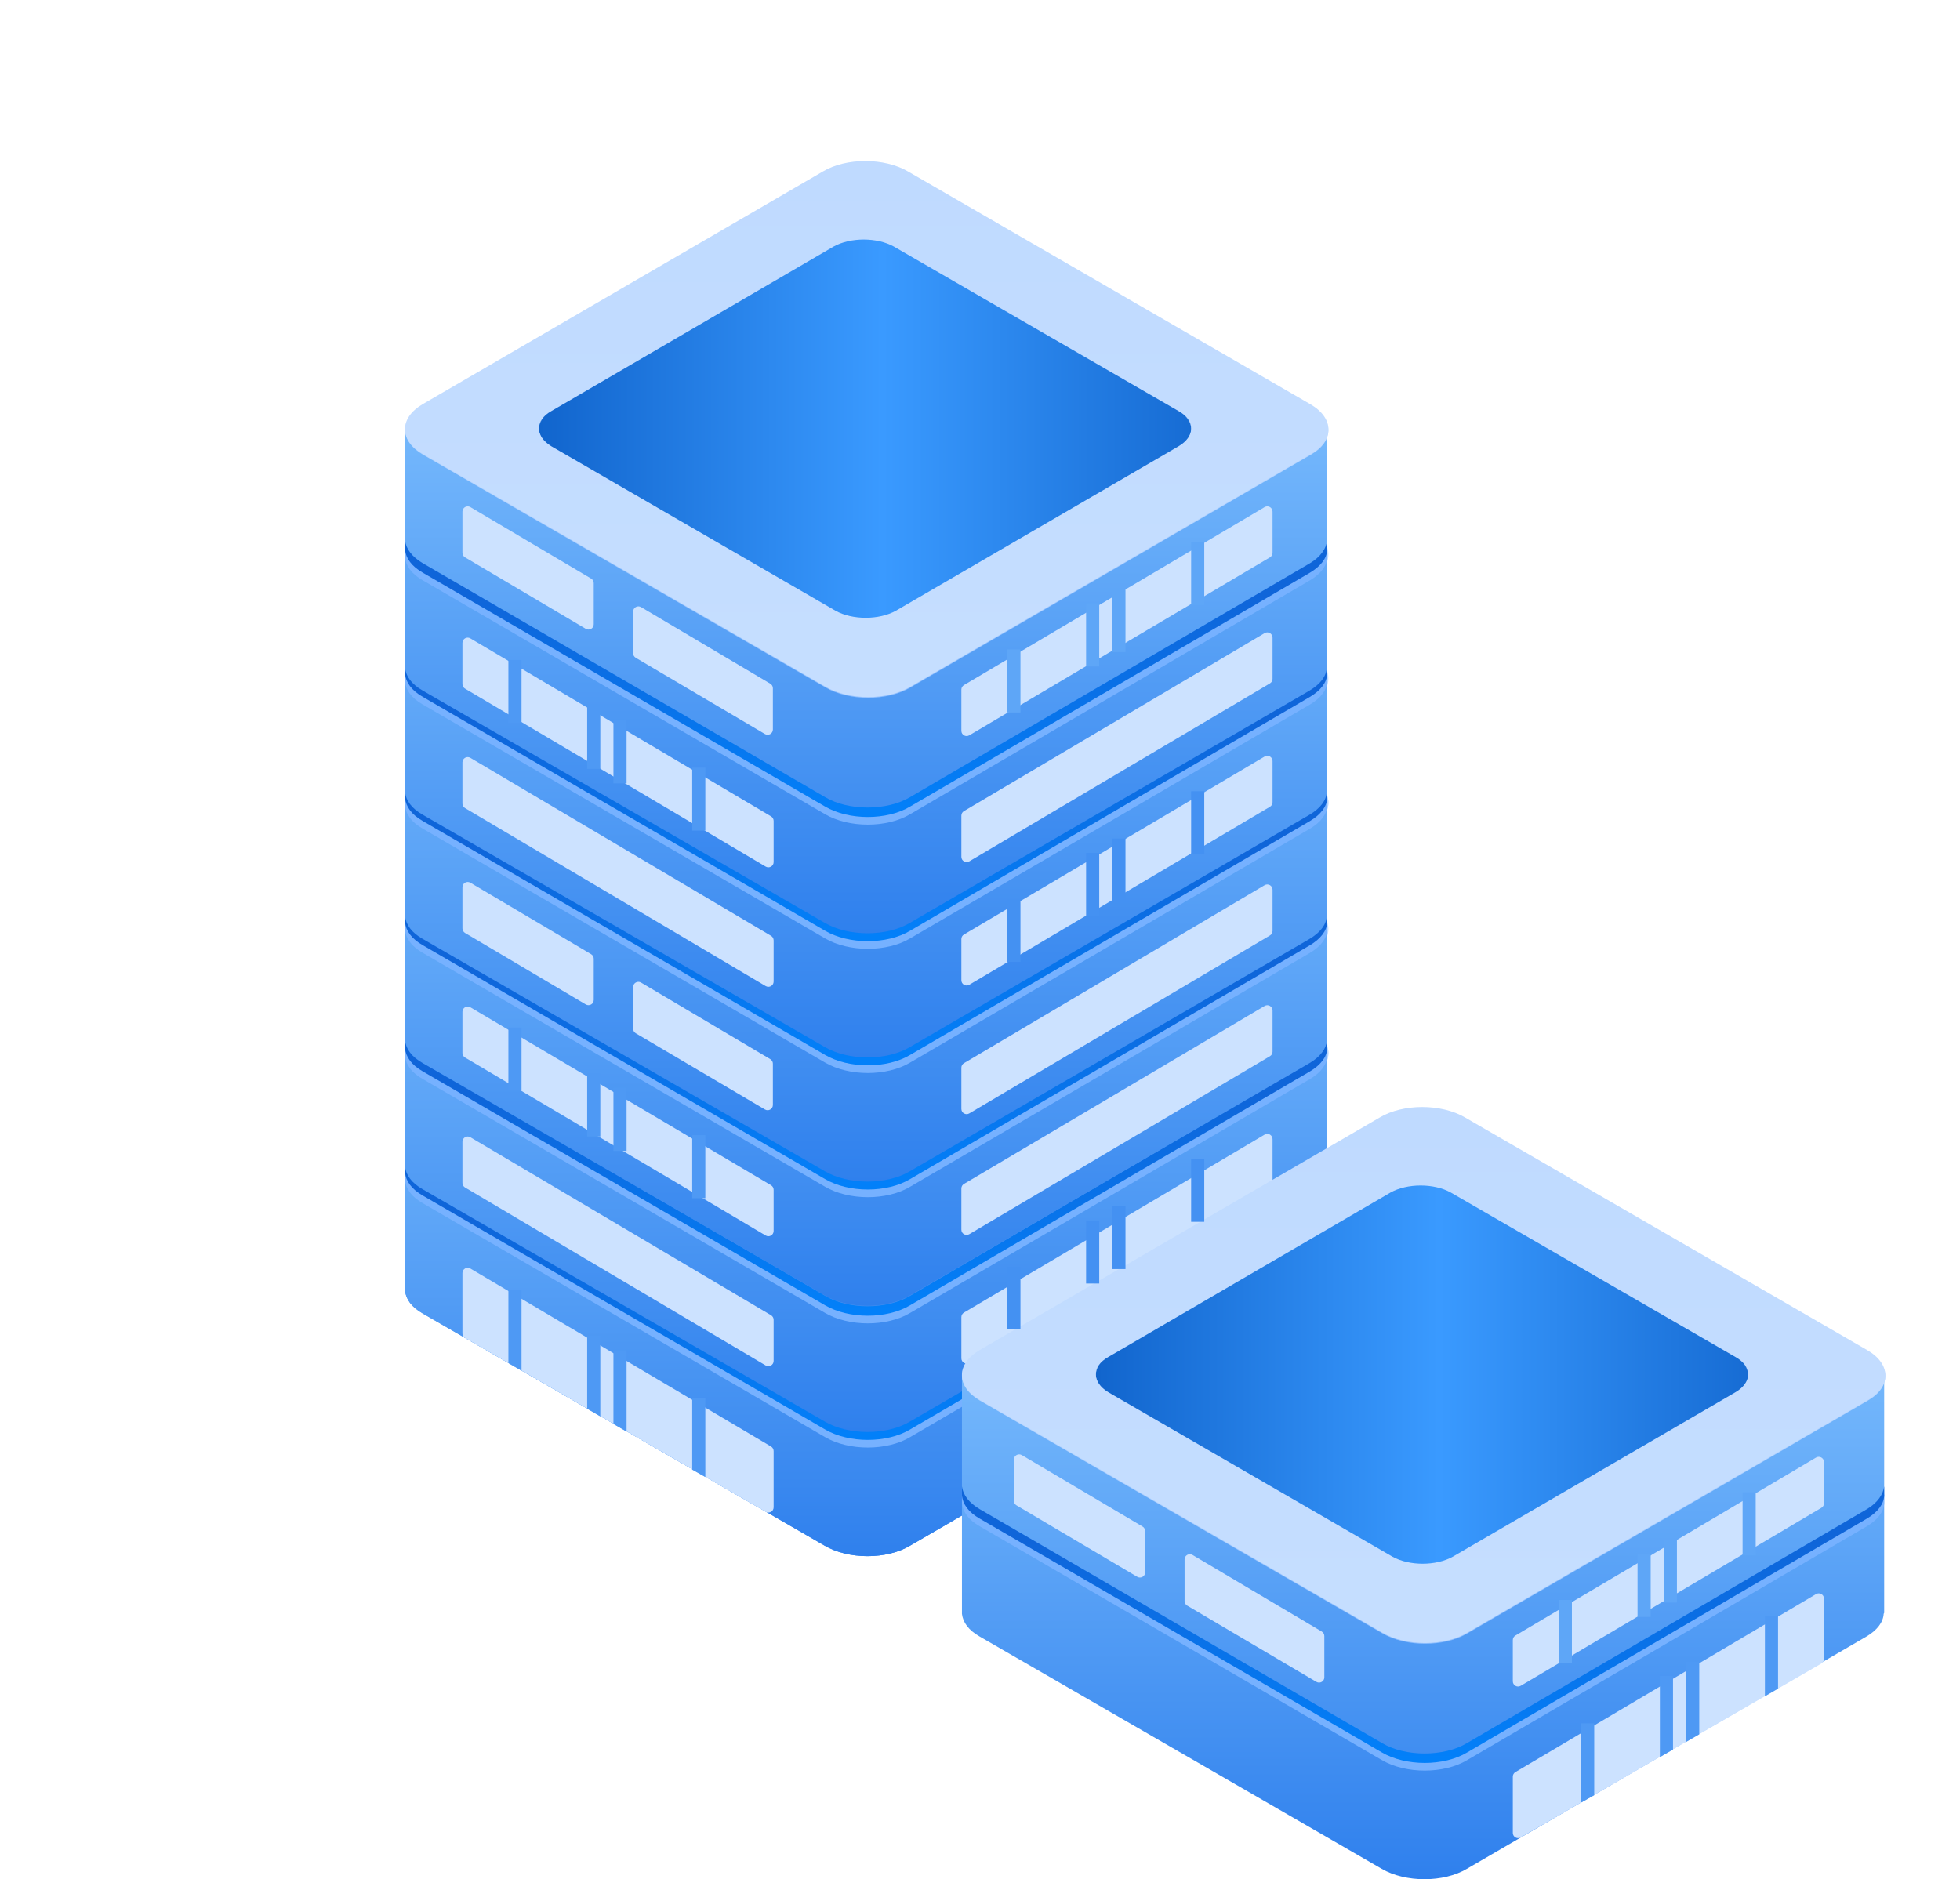 <svg width="219" height="210" viewBox="0 0 219 210" fill="none" xmlns="http://www.w3.org/2000/svg">
<g filter="url(#filter0_f_1_49)">
<path d="M139.736 75.17L100.837 53.302C98.541 51.999 94.857 51.999 92.608 53.302L53.901 75.17C51.652 76.473 51.652 78.52 53.949 79.823L92.847 101.691C95.144 102.994 98.828 102.994 101.077 101.691L139.784 79.823C142.033 78.567 142.033 76.473 139.736 75.17Z" fill="url(#paint0_linear_1_49)" fill-opacity="0.71"/>
</g>
<path d="M133.138 45.62L100.184 25.719C98.236 24.58 95.141 24.58 93.192 25.719L60.525 45.62C58.576 46.759 58.634 48.677 60.525 49.876L93.422 69.777C95.37 70.916 98.465 70.916 100.414 69.777L133.138 49.876C135.087 48.677 135.087 46.759 133.138 45.62Z" fill="url(#paint1_linear_1_49)"/>
<path d="M148.299 116.157C148.299 116.101 148.299 116.101 148.299 116.046V89.404H137.339L101.39 113.88C98.738 112.334 94.484 112.334 91.887 113.88L55.829 89.404H45.254V116.046V116.267C45.364 117.206 45.972 118.089 47.243 118.807L92.163 144.762C94.815 146.308 99.07 146.308 101.666 144.762L146.31 118.807C147.526 118.089 148.189 117.206 148.244 116.267L148.299 116.157Z" fill="url(#paint2_linear_1_49)"/>
<path d="M146.365 105.427L101.697 131.559C99.099 133.116 94.787 133.116 92.188 131.559L47.244 105.427C46.028 104.705 45.364 103.815 45.254 102.87V103.704C45.254 103.704 45.254 103.704 45.254 103.759V103.926C45.364 104.871 45.972 105.761 47.244 106.484L92.188 132.616C94.842 134.173 99.099 134.173 101.697 132.616L146.365 106.484C147.581 105.761 148.244 104.871 148.299 103.926V103.759C148.299 103.704 148.299 103.704 148.299 103.648V102.87C148.189 103.759 147.581 104.705 146.365 105.427Z" fill="#76B1FF"/>
<path d="M146.365 104.572L101.697 130.704C99.099 132.261 94.787 132.261 92.188 130.704L47.244 104.572C46.028 103.849 45.364 102.96 45.254 102.015V102.849C45.254 102.849 45.254 102.849 45.254 102.904V103.071C45.364 104.016 45.972 104.906 47.244 105.629L92.188 131.761C94.842 133.318 99.099 133.318 101.697 131.761L146.365 105.629C147.581 104.906 148.244 104.016 148.299 103.071V102.904C148.299 102.849 148.299 102.849 148.299 102.793V102.015C148.189 102.904 147.581 103.849 146.365 104.572Z" fill="url(#paint3_linear_1_49)"/>
<mask id="mask0_1_49" style="mask-type:alpha" maskUnits="userSpaceOnUse" x="37" y="89" width="120" height="38">
<path d="M37 89.117H156.685V126.261H37V89.117Z" fill="#E6F0FF"/>
</mask>
<g mask="url(#mask0_1_49)">
<path fill-rule="evenodd" clip-rule="evenodd" d="M101.461 60.874L146.432 86.893C149.088 88.443 149.088 90.935 146.488 92.429L101.738 118.449C99.138 119.999 94.879 119.999 92.223 118.449L47.252 92.429C44.597 90.879 44.597 88.443 47.197 86.893L91.947 60.874C94.547 59.324 98.806 59.324 101.461 60.874ZM99.883 69.27L131.689 87.65C133.57 88.702 133.57 90.474 131.689 91.581L100.104 109.96C98.223 111.012 95.236 111.012 93.356 109.96L61.605 91.581C59.779 90.474 59.724 88.702 61.605 87.65L93.134 69.27C95.015 68.219 98.002 68.219 99.883 69.27Z" fill="url(#paint4_linear_1_49)"/>
</g>
<path d="M148.299 144.134C148.299 144.079 148.299 144.079 148.299 144.024V117.382H137.339L101.39 141.858C98.738 140.312 94.484 140.312 91.887 141.858L55.829 117.382H45.254V144.024V144.245C45.364 145.184 45.972 146.067 47.243 146.785L92.163 172.74C94.815 174.286 99.07 174.286 101.666 172.74L146.31 146.785C147.526 146.067 148.189 145.184 148.244 144.245L148.299 144.134Z" fill="url(#paint5_linear_1_49)"/>
<path d="M146.365 133.405L101.697 159.537C99.099 161.094 94.787 161.094 92.188 159.537L47.244 133.405C46.028 132.682 45.364 131.793 45.254 130.848V131.682C45.254 131.682 45.254 131.682 45.254 131.737V131.904C45.364 132.849 45.972 133.739 47.244 134.462L92.188 160.594C94.842 162.15 99.099 162.15 101.697 160.594L146.365 134.462C147.581 133.739 148.244 132.849 148.299 131.904V131.737C148.299 131.682 148.299 131.682 148.299 131.626V130.848C148.189 131.737 147.581 132.682 146.365 133.405Z" fill="#76B1FF"/>
<path d="M146.365 132.55L101.697 158.682C99.099 160.239 94.787 160.239 92.188 158.682L47.244 132.55C46.028 131.827 45.364 130.938 45.254 129.992V130.826C45.254 130.826 45.254 130.826 45.254 130.882V131.049C45.364 131.994 45.972 132.884 47.244 133.606L92.188 159.739C94.842 161.295 99.099 161.295 101.697 159.739L146.365 133.606C147.581 132.884 148.244 131.994 148.299 131.049V130.882C148.299 130.826 148.299 130.826 148.299 130.771V129.992C148.189 130.882 147.581 131.827 146.365 132.55Z" fill="url(#paint6_linear_1_49)"/>
<mask id="mask1_1_49" style="mask-type:alpha" maskUnits="userSpaceOnUse" x="37" y="117" width="120" height="38">
<path d="M37 117.095H156.685V154.239H37V117.095Z" fill="#E6F0FF"/>
</mask>
<g mask="url(#mask1_1_49)">
<path fill-rule="evenodd" clip-rule="evenodd" d="M101.461 88.852L146.432 114.871C149.088 116.421 149.088 118.912 146.488 120.407L101.738 146.427C99.138 147.977 94.879 147.977 92.223 146.427L47.252 120.407C44.597 118.857 44.597 116.421 47.197 114.871L91.947 88.852C94.547 87.302 98.806 87.302 101.461 88.852ZM99.883 97.248L131.689 115.628C133.57 116.68 133.57 118.451 131.689 119.559L100.104 137.938C98.223 138.99 95.236 138.99 93.356 137.938L61.605 119.559C59.779 118.451 59.724 116.68 61.605 115.628L93.134 97.248C95.015 96.197 98.002 96.197 99.883 97.248Z" fill="url(#paint7_linear_1_49)"/>
</g>
<path d="M148.299 144.134C148.299 144.079 148.299 144.079 148.299 144.024V117.382H137.339L101.39 141.858C98.738 140.312 94.484 140.312 91.887 141.858L55.829 117.382H45.254V144.024V144.245C45.364 145.184 45.972 146.067 47.243 146.785L92.163 172.74C94.815 174.286 99.07 174.286 101.666 172.74L146.31 146.785C147.526 146.067 148.189 145.184 148.244 144.245L148.299 144.134Z" fill="url(#paint8_linear_1_49)"/>
<path d="M146.365 133.405L101.697 159.537C99.099 161.094 94.787 161.094 92.188 159.537L47.244 133.405C46.028 132.682 45.364 131.793 45.254 130.848V131.682C45.254 131.682 45.254 131.682 45.254 131.737V131.904C45.364 132.849 45.972 133.739 47.244 134.462L92.188 160.594C94.842 162.15 99.099 162.15 101.697 160.594L146.365 134.462C147.581 133.739 148.244 132.849 148.299 131.904V131.737C148.299 131.682 148.299 131.682 148.299 131.626V130.848C148.189 131.737 147.581 132.682 146.365 133.405Z" fill="#76B1FF"/>
<path d="M146.365 132.55L101.697 158.682C99.099 160.239 94.787 160.239 92.188 158.682L47.244 132.55C46.028 131.827 45.364 130.938 45.254 129.992V130.826C45.254 130.826 45.254 130.826 45.254 130.882V131.049C45.364 131.994 45.972 132.884 47.244 133.606L92.188 159.739C94.842 161.295 99.099 161.295 101.697 159.739L146.365 133.606C147.581 132.884 148.244 131.994 148.299 131.049V130.882C148.299 130.826 148.299 130.826 148.299 130.771V129.992C148.189 130.882 147.581 131.827 146.365 132.55Z" fill="url(#paint9_linear_1_49)"/>
<mask id="mask2_1_49" style="mask-type:alpha" maskUnits="userSpaceOnUse" x="37" y="117" width="120" height="38">
<path d="M37 117.095H156.685V154.239H37V117.095Z" fill="#E6F0FF"/>
</mask>
<g mask="url(#mask2_1_49)">
<path fill-rule="evenodd" clip-rule="evenodd" d="M101.461 88.852L146.432 114.871C149.088 116.421 149.088 118.912 146.488 120.407L101.738 146.427C99.138 147.977 94.879 147.977 92.223 146.427L47.252 120.407C44.597 118.857 44.597 116.421 47.197 114.871L91.947 88.852C94.547 87.302 98.806 87.302 101.461 88.852ZM99.883 97.248L131.689 115.628C133.57 116.68 133.57 118.451 131.689 119.559L100.104 137.938C98.223 138.99 95.236 138.99 93.356 137.938L61.605 119.559C59.779 118.451 59.724 116.68 61.605 115.628L93.134 97.248C95.015 96.197 98.002 96.197 99.883 97.248Z" fill="url(#paint10_linear_1_49)"/>
</g>
<path d="M148.299 130.258C148.299 130.202 148.299 130.202 148.299 130.147V103.505H137.339L101.39 127.981C98.738 126.435 94.484 126.435 91.887 127.981L55.829 103.505H45.254V130.147V130.368C45.364 131.307 45.972 132.19 47.243 132.908L92.163 158.863C94.815 160.409 99.07 160.409 101.666 158.863L146.31 132.908C147.526 132.19 148.189 131.307 148.244 130.368L148.299 130.258Z" fill="url(#paint11_linear_1_49)"/>
<path d="M146.365 119.528L101.697 145.661C99.099 147.217 94.787 147.217 92.188 145.661L47.244 119.528C46.028 118.806 45.364 117.916 45.254 116.971V117.805C45.254 117.805 45.254 117.805 45.254 117.86V118.027C45.364 118.972 45.972 119.862 47.244 120.585L92.188 146.717C94.842 148.274 99.099 148.274 101.697 146.717L146.365 120.585C147.581 119.862 148.244 118.972 148.299 118.027V117.86C148.299 117.805 148.299 117.805 148.299 117.749V116.971C148.189 117.86 147.581 118.806 146.365 119.528Z" fill="#76B1FF"/>
<path d="M146.365 118.673L101.697 144.805C99.099 146.362 94.787 146.362 92.188 144.805L47.244 118.673C46.028 117.951 45.364 117.061 45.254 116.116V116.95C45.254 116.95 45.254 116.95 45.254 117.005V117.172C45.364 118.117 45.972 119.007 47.244 119.73L92.188 145.862C94.842 147.419 99.099 147.419 101.697 145.862L146.365 119.73C147.581 119.007 148.244 118.117 148.299 117.172V117.005C148.299 116.95 148.299 116.95 148.299 116.894V116.116C148.189 117.005 147.581 117.951 146.365 118.673Z" fill="url(#paint12_linear_1_49)"/>
<mask id="mask3_1_49" style="mask-type:alpha" maskUnits="userSpaceOnUse" x="37" y="103" width="120" height="38">
<path d="M37 103.219H156.685V140.362H37V103.219Z" fill="#E6F0FF"/>
</mask>
<g mask="url(#mask3_1_49)">
<path fill-rule="evenodd" clip-rule="evenodd" d="M101.461 74.975L146.432 100.995C149.088 102.545 149.088 105.036 146.488 106.531L101.738 132.55C99.138 134.1 94.879 134.1 92.223 132.55L47.252 106.531C44.597 104.98 44.597 102.545 47.197 100.995L91.947 74.975C94.547 73.425 98.806 73.425 101.461 74.975ZM99.883 83.372L131.689 101.751C133.57 102.803 133.57 104.575 131.689 105.682L100.104 124.062C98.223 125.114 95.236 125.114 93.356 124.062L61.605 105.682C59.779 104.575 59.724 102.803 61.605 101.751L93.134 83.372C95.015 82.32 98.002 82.32 99.883 83.372Z" fill="url(#paint13_linear_1_49)"/>
</g>
<path d="M148.299 116.157C148.299 116.101 148.299 116.101 148.299 116.046V89.404H137.339L101.39 113.88C98.738 112.334 94.484 112.334 91.887 113.88L55.829 89.404H45.254V116.046V116.267C45.364 117.206 45.972 118.089 47.243 118.807L92.163 144.762C94.815 146.308 99.07 146.308 101.666 144.762L146.31 118.807C147.526 118.089 148.189 117.206 148.244 116.267L148.299 116.157Z" fill="url(#paint14_linear_1_49)"/>
<path d="M146.365 105.427L101.697 131.559C99.099 133.116 94.787 133.116 92.188 131.559L47.244 105.427C46.028 104.705 45.364 103.815 45.254 102.87V103.704C45.254 103.704 45.254 103.704 45.254 103.759V103.926C45.364 104.871 45.972 105.761 47.244 106.484L92.188 132.616C94.842 134.173 99.099 134.173 101.697 132.616L146.365 106.484C147.581 105.761 148.244 104.871 148.299 103.926V103.759C148.299 103.704 148.299 103.704 148.299 103.648V102.87C148.189 103.759 147.581 104.705 146.365 105.427Z" fill="#76B1FF"/>
<path d="M146.365 104.572L101.697 130.704C99.099 132.261 94.787 132.261 92.188 130.704L47.244 104.572C46.028 103.849 45.364 102.96 45.254 102.015V102.849C45.254 102.849 45.254 102.849 45.254 102.904V103.071C45.364 104.016 45.972 104.906 47.244 105.629L92.188 131.761C94.842 133.318 99.099 133.318 101.697 131.761L146.365 105.629C147.581 104.906 148.244 104.016 148.299 103.071V102.904C148.299 102.849 148.299 102.849 148.299 102.793V102.015C148.189 102.904 147.581 103.849 146.365 104.572Z" fill="url(#paint15_linear_1_49)"/>
<mask id="mask4_1_49" style="mask-type:alpha" maskUnits="userSpaceOnUse" x="37" y="89" width="120" height="38">
<path d="M37 89.117H156.685V126.261H37V89.117Z" fill="#E6F0FF"/>
</mask>
<g mask="url(#mask4_1_49)">
<path fill-rule="evenodd" clip-rule="evenodd" d="M101.461 60.874L146.432 86.893C149.088 88.443 149.088 90.935 146.488 92.429L101.738 118.449C99.138 119.999 94.879 119.999 92.223 118.449L47.252 92.429C44.597 90.879 44.597 88.443 47.197 86.893L91.947 60.874C94.547 59.324 98.806 59.324 101.461 60.874ZM99.883 69.27L131.689 87.65C133.57 88.702 133.57 90.474 131.689 91.581L100.104 109.96C98.223 111.012 95.236 111.012 93.356 109.96L61.605 91.581C59.779 90.474 59.724 88.702 61.605 87.65L93.134 69.27C95.015 68.219 98.002 68.219 99.883 69.27Z" fill="url(#paint16_linear_1_49)"/>
</g>
<path d="M148.299 102.28C148.299 102.225 148.299 102.225 148.299 102.17V75.527H137.339L101.39 100.004C98.738 98.457 94.484 98.457 91.887 100.004L55.829 75.527H45.254V102.17V102.391C45.364 103.329 45.972 104.213 47.243 104.931L92.163 130.885C94.815 132.432 99.07 132.432 101.666 130.885L146.31 104.931C147.526 104.213 148.189 103.329 148.244 102.391L148.299 102.28Z" fill="url(#paint17_linear_1_49)"/>
<path d="M146.365 91.551L101.697 117.683C99.099 119.24 94.787 119.24 92.188 117.683L47.244 91.551C46.028 90.828 45.364 89.939 45.254 88.993V89.827C45.254 89.827 45.254 89.827 45.254 89.883V90.05C45.364 90.995 45.972 91.885 47.244 92.607L92.188 118.739C94.842 120.296 99.099 120.296 101.697 118.739L146.365 92.607C147.581 91.885 148.244 90.995 148.299 90.05V89.883C148.299 89.827 148.299 89.827 148.299 89.772V88.993C148.189 89.883 147.581 90.828 146.365 91.551Z" fill="#76B1FF"/>
<path d="M146.365 90.696L101.697 116.828C99.099 118.385 94.787 118.385 92.188 116.828L47.244 90.696C46.028 89.973 45.364 89.083 45.254 88.138V88.972C45.254 88.972 45.254 88.972 45.254 89.028V89.195C45.364 90.14 45.972 91.029 47.244 91.752L92.188 117.884C94.842 119.441 99.099 119.441 101.697 117.884L146.365 91.752C147.581 91.029 148.244 90.14 148.299 89.195V89.028C148.299 88.972 148.299 88.972 148.299 88.917V88.138C148.189 89.028 147.581 89.973 146.365 90.696Z" fill="url(#paint18_linear_1_49)"/>
<mask id="mask5_1_49" style="mask-type:alpha" maskUnits="userSpaceOnUse" x="37" y="75" width="120" height="38">
<path d="M37 75.241H156.685V112.385H37V75.241Z" fill="#E6F0FF"/>
</mask>
<g mask="url(#mask5_1_49)">
<path fill-rule="evenodd" clip-rule="evenodd" d="M101.461 46.998L146.432 73.017C149.088 74.567 149.088 77.058 146.488 78.553L101.738 104.572C99.138 106.122 94.879 106.122 92.223 104.572L47.252 78.553C44.597 77.003 44.597 74.567 47.197 73.017L91.947 46.998C94.547 45.447 98.806 45.447 101.461 46.998ZM99.883 55.394L131.689 73.774C133.57 74.826 133.57 76.597 131.689 77.704L100.104 96.084C98.223 97.136 95.236 97.136 93.356 96.084L61.605 77.704C59.779 76.597 59.724 74.826 61.605 73.774L93.134 55.394C95.015 54.342 98.002 54.342 99.883 55.394Z" fill="url(#paint19_linear_1_49)"/>
</g>
<path d="M148.299 88.403C148.299 88.348 148.299 88.348 148.299 88.293V61.651H137.339L101.39 86.127C98.738 84.581 94.484 84.581 91.887 86.127L55.829 61.651H45.254V88.293V88.514C45.364 89.453 45.972 90.336 47.243 91.054L92.163 117.009C94.815 118.555 99.07 118.555 101.666 117.009L146.31 91.054C147.526 90.336 148.189 89.453 148.244 88.514L148.299 88.403Z" fill="url(#paint20_linear_1_49)"/>
<path d="M146.365 77.674L101.697 103.806C99.099 105.363 94.787 105.363 92.188 103.806L47.244 77.674C46.028 76.951 45.364 76.062 45.254 75.117V75.951C45.254 75.951 45.254 75.951 45.254 76.006V76.173C45.364 77.118 45.972 78.008 47.244 78.731L92.188 104.863C94.842 106.419 99.099 106.419 101.697 104.863L146.365 78.731C147.581 78.008 148.244 77.118 148.299 76.173V76.006C148.299 75.951 148.299 75.951 148.299 75.895V75.117C148.189 76.006 147.581 76.951 146.365 77.674Z" fill="#76B1FF"/>
<path d="M146.365 76.819L101.697 102.951C99.099 104.508 94.787 104.508 92.188 102.951L47.244 76.819C46.028 76.096 45.364 75.207 45.254 74.261V75.096C45.254 75.096 45.254 75.096 45.254 75.151V75.318C45.364 76.263 45.972 77.153 47.244 77.876L92.188 104.008C94.842 105.564 99.099 105.564 101.697 104.008L146.365 77.876C147.581 77.153 148.244 76.263 148.299 75.318V75.151C148.299 75.096 148.299 75.096 148.299 75.04V74.261C148.189 75.151 147.581 76.096 146.365 76.819Z" fill="url(#paint21_linear_1_49)"/>
<mask id="mask6_1_49" style="mask-type:alpha" maskUnits="userSpaceOnUse" x="37" y="61" width="120" height="38">
<path d="M37 61.364H156.685V98.508H37V61.364Z" fill="#E6F0FF"/>
</mask>
<g mask="url(#mask6_1_49)">
<path fill-rule="evenodd" clip-rule="evenodd" d="M101.461 33.121L146.432 59.14C149.088 60.69 149.088 63.182 146.488 64.676L101.738 90.696C99.138 92.246 94.879 92.246 92.223 90.696L47.252 64.676C44.597 63.126 44.597 60.69 47.197 59.14L91.947 33.121C94.547 31.571 98.806 31.571 101.461 33.121ZM99.883 41.518L131.689 59.897C133.57 60.949 133.57 62.721 131.689 63.828L100.104 82.207C98.223 83.259 95.236 83.259 93.356 82.207L61.605 63.828C59.779 62.721 59.724 60.949 61.605 59.897L93.134 41.518C95.015 40.466 98.002 40.466 99.883 41.518Z" fill="url(#paint22_linear_1_49)"/>
</g>
<path d="M195.366 151.328L162.412 131.427C160.464 130.288 157.369 130.288 155.421 131.427L122.753 151.328C120.805 152.467 120.862 154.385 122.753 155.584L155.65 175.485C157.598 176.624 160.693 176.624 162.642 175.485L195.366 155.584C197.315 154.385 197.315 152.467 195.366 151.328Z" fill="url(#paint23_linear_1_49)"/>
<path d="M148.299 74.527C148.299 74.472 148.299 74.472 148.299 74.416V47.774H137.339L101.39 72.25C98.738 70.704 94.484 70.704 91.887 72.25L55.829 47.774H45.254V74.416V74.637C45.364 75.576 45.972 76.46 47.243 77.178L92.163 103.132C94.815 104.678 99.07 104.678 101.666 103.132L146.31 77.178C147.526 76.46 148.189 75.576 148.244 74.637L148.299 74.527Z" fill="url(#paint24_linear_1_49)"/>
<path d="M146.365 63.798L101.697 89.93C99.099 91.487 94.787 91.487 92.188 89.93L47.244 63.798C46.028 63.075 45.364 62.185 45.254 61.24V62.074C45.254 62.074 45.254 62.074 45.254 62.13V62.297C45.364 63.242 45.972 64.131 47.244 64.854L92.188 90.986C94.842 92.543 99.099 92.543 101.697 90.986L146.365 64.854C147.581 64.131 148.244 63.242 148.299 62.297V62.13C148.299 62.074 148.299 62.074 148.299 62.019V61.24C148.189 62.13 147.581 63.075 146.365 63.798Z" fill="#76B1FF"/>
<path d="M146.365 62.943L101.697 89.075C99.099 90.632 94.787 90.632 92.188 89.075L47.244 62.943C46.028 62.22 45.364 61.33 45.254 60.385V61.219C45.254 61.219 45.254 61.219 45.254 61.275V61.441C45.364 62.387 45.972 63.276 47.244 63.999L92.188 90.131C94.842 91.688 99.099 91.688 101.697 90.131L146.365 63.999C147.581 63.276 148.244 62.387 148.299 61.441V61.275C148.299 61.219 148.299 61.219 148.299 61.163V60.385C148.189 61.275 147.581 62.22 146.365 62.943Z" fill="url(#paint25_linear_1_49)"/>
<mask id="mask7_1_49" style="mask-type:alpha" maskUnits="userSpaceOnUse" x="37" y="47" width="120" height="38">
<path d="M37 47.488H156.685V84.631H37V47.488Z" fill="#E6F0FF"/>
</mask>
<g mask="url(#mask7_1_49)">
<path fill-rule="evenodd" clip-rule="evenodd" d="M101.461 19.244L146.432 45.264C149.088 46.814 149.088 49.305 146.488 50.8L101.738 76.819C99.138 78.369 94.879 78.369 92.223 76.819L47.252 50.8C44.597 49.25 44.597 46.814 47.197 45.264L91.947 19.244C94.547 17.694 98.806 17.694 101.461 19.244ZM99.883 27.641L131.689 46.021C133.57 47.073 133.57 48.844 131.689 49.951L100.104 68.331C98.223 69.383 95.236 69.383 93.356 68.331L61.605 49.951C59.779 48.844 59.724 47.073 61.605 46.021L93.134 27.641C95.015 26.589 98.002 26.589 99.883 27.641Z" fill="url(#paint26_linear_1_49)"/>
</g>
<path fill-rule="evenodd" clip-rule="evenodd" d="M101.461 19.163L146.432 45.182C149.088 46.732 149.088 49.223 146.488 50.718L101.738 76.737C99.138 78.287 94.879 78.287 92.223 76.737L47.252 50.718C44.597 49.168 44.597 46.732 47.197 45.182L91.947 19.163C94.547 17.613 98.806 17.613 101.461 19.163ZM99.882 27.559L131.689 45.939C133.57 46.991 133.57 48.762 131.689 49.869L100.104 68.249C98.223 69.301 95.236 69.301 93.355 68.249L61.604 49.869C59.779 48.762 59.724 46.991 61.604 45.939L93.134 27.559C95.015 26.507 98.002 26.507 99.882 27.559Z" fill="url(#paint27_linear_1_49)"/>
<path d="M142.188 57.172C142.188 56.718 141.693 56.436 141.302 56.667L107.706 76.558C107.527 76.663 107.418 76.855 107.418 77.063L107.418 81.667C107.418 82.122 107.912 82.404 108.303 82.172L141.9 62.282C142.079 62.176 142.188 61.984 142.188 61.777V57.172Z" fill="#CCE2FF"/>
<path d="M66.341 69.767C66.341 70.222 65.846 70.504 65.455 70.272L51.958 62.282C51.78 62.176 51.67 61.984 51.67 61.777L51.67 57.172C51.67 56.718 52.165 56.436 52.556 56.667L66.053 64.658C66.231 64.764 66.341 64.956 66.341 65.163V69.767Z" fill="#CCE2FF"/>
<path d="M66.341 111.742C66.341 112.196 65.846 112.478 65.455 112.246L51.958 104.256C51.78 104.15 51.67 103.958 51.67 103.751L51.67 99.147C51.67 98.692 52.165 98.41 52.556 98.642L66.053 106.632C66.231 106.738 66.341 106.93 66.341 107.137V111.742Z" fill="#CCE2FF"/>
<path d="M86.358 81.522C86.358 81.976 85.864 82.258 85.473 82.028L71.031 73.504C70.852 73.398 70.742 73.206 70.742 72.998V68.348C70.742 67.894 71.237 67.612 71.628 67.844L86.071 76.403C86.249 76.508 86.358 76.7 86.358 76.907V81.522Z" fill="#CCE2FF"/>
<path d="M86.358 123.48C86.358 123.934 85.864 124.216 85.473 123.985L71.031 115.461C70.852 115.355 70.742 115.163 70.742 114.956V110.306C70.742 109.851 71.237 109.569 71.628 109.801L86.071 118.36C86.249 118.466 86.358 118.658 86.358 118.865V123.48Z" fill="#CCE2FF"/>
<path d="M142.188 85.046C142.188 84.592 141.693 84.31 141.302 84.541L107.706 104.432C107.527 104.537 107.418 104.729 107.418 104.937L107.418 109.541C107.418 109.996 107.912 110.277 108.303 110.046L141.9 90.156C142.079 90.05 142.188 89.858 142.188 89.651V85.046Z" fill="#CCE2FF"/>
<path d="M142.188 112.92C142.188 112.465 141.693 112.183 141.302 112.415L107.706 132.305C107.527 132.411 107.418 132.603 107.418 132.81L107.418 137.415C107.418 137.869 107.912 138.151 108.303 137.92L141.9 118.029C142.079 117.924 142.188 117.732 142.188 117.524V112.92Z" fill="#CCE2FF"/>
<path d="M142.188 71.256C142.188 70.802 141.693 70.519 141.302 70.751L107.706 90.641C107.527 90.747 107.418 90.939 107.418 91.146L107.418 95.751C107.418 96.205 107.912 96.487 108.303 96.256L141.9 76.365C142.079 76.26 142.188 76.068 142.188 75.861V71.256Z" fill="#CCE2FF"/>
<path d="M86.441 96.338C86.441 96.792 85.946 97.074 85.555 96.843L51.958 76.952C51.78 76.847 51.67 76.655 51.67 76.447L51.67 71.843C51.67 71.388 52.165 71.106 52.556 71.338L86.153 91.228C86.331 91.334 86.441 91.526 86.441 91.733V96.338Z" fill="#CCE2FF"/>
<path d="M86.441 152.085C86.441 152.54 85.946 152.822 85.555 152.59L51.958 132.7C51.78 132.594 51.67 132.402 51.67 132.195L51.67 127.59C51.67 127.136 52.165 126.854 52.556 127.085L86.153 146.976C86.331 147.081 86.441 147.273 86.441 147.481V152.085Z" fill="#CCE2FF"/>
<path d="M86.441 168.44C86.441 168.892 85.951 169.174 85.56 168.948L51.963 149.516C51.782 149.411 51.67 149.217 51.67 149.008L51.67 142.261C51.67 141.806 52.165 141.524 52.556 141.756L86.153 161.646C86.331 161.752 86.441 161.944 86.441 162.151V168.44Z" fill="#CCE2FF"/>
<path d="M86.441 137.561C86.441 138.016 85.946 138.298 85.555 138.066L51.958 118.176C51.78 118.07 51.67 117.878 51.67 117.671L51.67 113.067C51.67 112.612 52.165 112.33 52.556 112.562L86.153 132.452C86.331 132.558 86.441 132.75 86.441 132.957V137.561Z" fill="#CCE2FF"/>
<path d="M86.441 109.688C86.441 110.142 85.946 110.424 85.555 110.193L51.958 90.302C51.78 90.197 51.67 90.005 51.67 89.797L51.67 85.193C51.67 84.738 52.165 84.456 52.556 84.688L86.153 104.578C86.331 104.684 86.441 104.876 86.441 105.083V109.688Z" fill="#CCE2FF"/>
<path d="M142.188 99.423C142.188 98.969 141.693 98.687 141.302 98.918L107.706 118.809C107.527 118.914 107.418 119.106 107.418 119.314L107.418 123.918C107.418 124.373 107.912 124.655 108.303 124.423L141.9 104.533C142.079 104.427 142.188 104.235 142.188 104.028V99.423Z" fill="#CCE2FF"/>
<path d="M142.188 127.297C142.188 126.842 141.693 126.561 141.302 126.792L107.706 146.682C107.527 146.788 107.418 146.98 107.418 147.187L107.418 151.792C107.418 152.246 107.912 152.528 108.303 152.297L141.9 132.406C142.079 132.301 142.188 132.109 142.188 131.901V127.297Z" fill="#CCE2FF"/>
<path d="M210.528 180.235C210.528 180.18 210.528 180.18 210.528 180.125V153.482H199.567L163.618 177.958C160.966 176.412 156.712 176.412 154.115 177.958L118.058 153.482H107.482V180.125V180.345C107.592 181.284 108.2 182.168 109.471 182.886L154.391 208.84C157.043 210.386 161.298 210.386 163.895 208.84L208.538 182.886C209.754 182.168 210.417 181.284 210.472 180.345L210.528 180.235Z" fill="url(#paint28_linear_1_49)"/>
<path d="M208.593 169.506L163.925 195.638C161.327 197.195 157.015 197.195 154.416 195.638L109.472 169.506C108.256 168.783 107.592 167.893 107.482 166.948V167.782C107.482 167.782 107.482 167.782 107.482 167.838V168.005C107.592 168.95 108.201 169.839 109.472 170.562L154.416 196.694C157.07 198.251 161.327 198.251 163.925 196.694L208.593 170.562C209.809 169.839 210.472 168.95 210.528 168.005V167.838C210.528 167.782 210.528 167.782 210.528 167.727V166.948C210.417 167.838 209.809 168.783 208.593 169.506Z" fill="#76B1FF"/>
<path d="M208.593 168.651L163.925 194.783C161.327 196.34 157.015 196.34 154.416 194.783L109.472 168.651C108.256 167.928 107.592 167.038 107.482 166.093V166.927C107.482 166.927 107.482 166.927 107.482 166.983V167.15C107.592 168.095 108.201 168.984 109.472 169.707L154.416 195.839C157.07 197.396 161.327 197.396 163.925 195.839L208.593 169.707C209.809 168.984 210.472 168.095 210.528 167.15V166.983C210.528 166.927 210.528 166.927 210.528 166.872V166.093C210.417 166.983 209.809 167.928 208.593 168.651Z" fill="url(#paint29_linear_1_49)"/>
<mask id="mask8_1_49" style="mask-type:alpha" maskUnits="userSpaceOnUse" x="99" y="153" width="120" height="38">
<path d="M99.228 153.196H218.913V190.34H99.228V153.196Z" fill="#E6F0FF"/>
</mask>
<g mask="url(#mask8_1_49)">
<path fill-rule="evenodd" clip-rule="evenodd" d="M163.689 124.952L208.661 150.972C211.316 152.522 211.316 155.013 208.716 156.508L163.966 182.527C161.366 184.077 157.107 184.077 154.452 182.527L109.48 156.508C106.825 154.958 106.825 152.522 109.425 150.972L154.175 124.952C156.775 123.402 161.034 123.402 163.689 124.952ZM162.111 133.349L193.917 151.729C195.798 152.78 195.798 154.552 193.917 155.659L162.332 174.039C160.451 175.091 157.464 175.091 155.584 174.039L123.833 155.659C122.007 154.552 121.952 152.78 123.833 151.729L155.362 133.349C157.243 132.297 160.23 132.297 162.111 133.349Z" fill="url(#paint30_linear_1_49)"/>
</g>
<path fill-rule="evenodd" clip-rule="evenodd" d="M163.689 124.871L208.66 150.89C211.315 152.44 211.315 154.931 208.716 156.426L163.965 182.446C161.366 183.996 157.106 183.996 154.451 182.446L109.48 156.426C106.825 154.876 106.825 152.44 109.425 150.89L154.175 124.871C156.774 123.321 161.034 123.321 163.689 124.871ZM162.11 133.267L193.917 151.647C195.797 152.699 195.797 154.47 193.917 155.578L162.332 173.957C160.451 175.009 157.464 175.009 155.583 173.957L123.832 155.578C122.007 154.47 121.951 152.699 123.832 151.647L155.362 133.267C157.243 132.216 160.23 132.216 162.11 133.267Z" fill="url(#paint31_linear_1_49)"/>
<path fill-rule="evenodd" clip-rule="evenodd" d="M112.553 148.567V141.525H114.02V148.567H112.553Z" fill="#4491F2"/>
<path fill-rule="evenodd" clip-rule="evenodd" d="M133.091 136.537V129.495H134.558V136.537H133.091Z" fill="#4491F2"/>
<path fill-rule="evenodd" clip-rule="evenodd" d="M121.355 143.432V136.39H122.822V143.432H121.355Z" fill="#4491F2"/>
<path fill-rule="evenodd" clip-rule="evenodd" d="M124.289 141.818V134.776H125.756V141.818H124.289Z" fill="#4491F2"/>
<path fill-rule="evenodd" clip-rule="evenodd" d="M112.553 79.616V72.574H114.02V79.616H112.553Z" fill="#5EA6F7"/>
<path fill-rule="evenodd" clip-rule="evenodd" d="M112.553 107.49V100.448H114.02V107.49H112.553Z" fill="#4491F2"/>
<path fill-rule="evenodd" clip-rule="evenodd" d="M133.091 67.586V60.544H134.558V67.586H133.091Z" fill="#5EA6F7"/>
<path fill-rule="evenodd" clip-rule="evenodd" d="M133.091 95.46V88.418H134.558V95.46H133.091Z" fill="#4491F2"/>
<path fill-rule="evenodd" clip-rule="evenodd" d="M121.355 74.481V67.439H122.822V74.481H121.355Z" fill="#5EA6F7"/>
<path fill-rule="evenodd" clip-rule="evenodd" d="M121.355 102.355V95.313H122.822V102.355H121.355Z" fill="#4491F2"/>
<path fill-rule="evenodd" clip-rule="evenodd" d="M124.289 72.867V65.826H125.756V72.867H124.289Z" fill="#5EA6F7"/>
<path fill-rule="evenodd" clip-rule="evenodd" d="M56.805 73.748V80.789H58.272V73.748H56.805Z" fill="#4E99F4"/>
<path fill-rule="evenodd" clip-rule="evenodd" d="M77.343 85.777V92.819H78.81V85.777H77.343Z" fill="#4E99F4"/>
<path fill-rule="evenodd" clip-rule="evenodd" d="M65.608 78.882V85.924H67.075V78.882H65.608Z" fill="#4E99F4"/>
<path fill-rule="evenodd" clip-rule="evenodd" d="M68.542 80.496V87.538H70.009V80.496H68.542Z" fill="#4E99F4"/>
<path fill-rule="evenodd" clip-rule="evenodd" d="M56.805 114.825V121.867H58.272V114.825H56.805Z" fill="#4E99F4"/>
<path fill-rule="evenodd" clip-rule="evenodd" d="M77.343 126.855V133.896H78.81V126.855H77.343Z" fill="#4E99F4"/>
<path fill-rule="evenodd" clip-rule="evenodd" d="M65.608 119.959V127.001H67.075V119.959H65.608Z" fill="#4E99F4"/>
<path fill-rule="evenodd" clip-rule="evenodd" d="M68.542 121.573V128.615H70.009V121.573H68.542Z" fill="#4E99F4"/>
<path fill-rule="evenodd" clip-rule="evenodd" d="M56.805 144.166V152.322L58.272 153.173V144.166H56.805Z" fill="#4E99F4"/>
<path fill-rule="evenodd" clip-rule="evenodd" d="M77.343 156.195V164.235L78.81 165.056V156.195H77.343Z" fill="#4E99F4"/>
<path fill-rule="evenodd" clip-rule="evenodd" d="M65.608 149.3V157.428L67.075 158.279V149.3H65.608Z" fill="#4E99F4"/>
<path fill-rule="evenodd" clip-rule="evenodd" d="M68.542 150.914V159.129L70.009 159.98V150.914H68.542Z" fill="#4E99F4"/>
<path fill-rule="evenodd" clip-rule="evenodd" d="M124.289 100.741V93.699H125.756V100.741H124.289Z" fill="#4491F2"/>
<path d="M203.804 163.386C203.804 162.932 203.309 162.65 202.918 162.881L169.321 182.772C169.143 182.877 169.034 183.069 169.034 183.277L169.034 187.881C169.034 188.336 169.528 188.618 169.919 188.386L203.516 168.496C203.694 168.39 203.804 168.198 203.804 167.991V163.386Z" fill="#CCE2FF"/>
<path d="M127.957 175.705C127.957 176.159 127.462 176.441 127.071 176.209L113.574 168.219C113.396 168.113 113.286 167.921 113.286 167.714L113.286 163.11C113.286 162.655 113.781 162.373 114.172 162.605L127.669 170.595C127.847 170.701 127.957 170.893 127.957 171.1V175.705Z" fill="#CCE2FF"/>
<path d="M147.974 187.443C147.974 187.897 147.48 188.179 147.089 187.948L132.647 179.424C132.468 179.318 132.358 179.126 132.358 178.919V174.269C132.358 173.814 132.853 173.532 133.244 173.764L147.686 182.323C147.865 182.429 147.974 182.621 147.974 182.828V187.443Z" fill="#CCE2FF"/>
<path fill-rule="evenodd" clip-rule="evenodd" d="M174.169 185.83V178.788H175.636V185.83H174.169Z" fill="#5EA6F7"/>
<path fill-rule="evenodd" clip-rule="evenodd" d="M194.707 173.8V166.758H196.174V173.8H194.707Z" fill="#5EA6F7"/>
<path fill-rule="evenodd" clip-rule="evenodd" d="M182.971 180.695V173.653H184.438V180.695H182.971Z" fill="#5EA6F7"/>
<path fill-rule="evenodd" clip-rule="evenodd" d="M185.905 179.081V172.039H187.372V179.081H185.905Z" fill="#5EA6F7"/>
<path d="M169.034 204.823C169.034 205.275 169.523 205.557 169.914 205.331L203.511 185.898C203.692 185.793 203.804 185.6 203.804 185.39V178.644C203.804 178.189 203.309 177.907 202.918 178.139L169.322 198.029C169.143 198.135 169.034 198.327 169.034 198.534V204.823Z" fill="#CCE2FF"/>
<path fill-rule="evenodd" clip-rule="evenodd" d="M198.669 180.548V188.705L197.202 189.556V180.548H198.669Z" fill="#4E99F4"/>
<path fill-rule="evenodd" clip-rule="evenodd" d="M178.131 192.578V200.617L176.664 201.439V192.578H178.131Z" fill="#4E99F4"/>
<path fill-rule="evenodd" clip-rule="evenodd" d="M189.867 185.683V193.81L188.4 194.661V185.683H189.867Z" fill="#4E99F4"/>
<path fill-rule="evenodd" clip-rule="evenodd" d="M186.933 187.297V195.512L185.466 196.363V187.297H186.933Z" fill="#4E99F4"/>
<defs>
<filter id="filter0_f_1_49" x="0.22" y="0.325" width="193.245" height="154.343" filterUnits="userSpaceOnUse" color-interpolation-filters="sRGB">
<feFlood flood-opacity="0" result="BackgroundImageFix"/>
<feBlend mode="normal" in="SourceGraphic" in2="BackgroundImageFix" result="shape"/>
<feGaussianBlur stdDeviation="26" result="effect1_foregroundBlur_1_49"/>
</filter>
<linearGradient id="paint0_linear_1_49" x1="96.842" y1="52.325" x2="96.842" y2="108.256" gradientUnits="userSpaceOnUse">
<stop stop-color="#8CC9FF"/>
<stop offset="0.981" stop-color="#1C73DB"/>
</linearGradient>
<linearGradient id="paint1_linear_1_49" x1="48.128" y1="43.578" x2="151.286" y2="43.578" gradientUnits="userSpaceOnUse">
<stop stop-color="#0454BD"/>
<stop offset="0.489" stop-color="#3A9AFF"/>
<stop offset="1" stop-color="#0454BD"/>
</linearGradient>
<linearGradient id="paint2_linear_1_49" x1="96.777" y1="76.783" x2="96.777" y2="145.922" gradientUnits="userSpaceOnUse">
<stop stop-color="#84C4FF"/>
<stop offset="1" stop-color="#2F80ED"/>
</linearGradient>
<linearGradient id="paint3_linear_1_49" x1="96.777" y1="108.038" x2="96.777" y2="137.107" gradientUnits="userSpaceOnUse">
<stop stop-color="#0F65D9"/>
<stop offset="1" stop-color="#0085FF"/>
</linearGradient>
<linearGradient id="paint4_linear_1_49" x1="96.842" y1="59.725" x2="96.842" y2="131.737" gradientUnits="userSpaceOnUse">
<stop stop-color="#E6F0FF"/>
<stop offset="1" stop-color="#80B6FF"/>
</linearGradient>
<linearGradient id="paint5_linear_1_49" x1="96.777" y1="104.761" x2="96.777" y2="173.899" gradientUnits="userSpaceOnUse">
<stop stop-color="#84C4FF"/>
<stop offset="1" stop-color="#2F80ED"/>
</linearGradient>
<linearGradient id="paint6_linear_1_49" x1="96.777" y1="136.016" x2="96.777" y2="165.084" gradientUnits="userSpaceOnUse">
<stop stop-color="#0F65D9"/>
<stop offset="1" stop-color="#0085FF"/>
</linearGradient>
<linearGradient id="paint7_linear_1_49" x1="96.842" y1="87.703" x2="96.842" y2="159.714" gradientUnits="userSpaceOnUse">
<stop stop-color="#E6F0FF"/>
<stop offset="1" stop-color="#80B6FF"/>
</linearGradient>
<linearGradient id="paint8_linear_1_49" x1="96.777" y1="104.761" x2="96.777" y2="173.899" gradientUnits="userSpaceOnUse">
<stop stop-color="#84C4FF"/>
<stop offset="1" stop-color="#2F80ED"/>
</linearGradient>
<linearGradient id="paint9_linear_1_49" x1="96.777" y1="136.016" x2="96.777" y2="165.084" gradientUnits="userSpaceOnUse">
<stop stop-color="#0F65D9"/>
<stop offset="1" stop-color="#0085FF"/>
</linearGradient>
<linearGradient id="paint10_linear_1_49" x1="96.842" y1="87.703" x2="96.842" y2="159.714" gradientUnits="userSpaceOnUse">
<stop stop-color="#E6F0FF"/>
<stop offset="1" stop-color="#80B6FF"/>
</linearGradient>
<linearGradient id="paint11_linear_1_49" x1="96.777" y1="90.884" x2="96.777" y2="160.023" gradientUnits="userSpaceOnUse">
<stop stop-color="#84C4FF"/>
<stop offset="1" stop-color="#2F80ED"/>
</linearGradient>
<linearGradient id="paint12_linear_1_49" x1="96.777" y1="122.139" x2="96.777" y2="151.208" gradientUnits="userSpaceOnUse">
<stop stop-color="#0F65D9"/>
<stop offset="1" stop-color="#0085FF"/>
</linearGradient>
<linearGradient id="paint13_linear_1_49" x1="96.842" y1="73.826" x2="96.842" y2="145.838" gradientUnits="userSpaceOnUse">
<stop stop-color="#E6F0FF"/>
<stop offset="1" stop-color="#80B6FF"/>
</linearGradient>
<linearGradient id="paint14_linear_1_49" x1="96.777" y1="76.783" x2="96.777" y2="145.922" gradientUnits="userSpaceOnUse">
<stop stop-color="#84C4FF"/>
<stop offset="1" stop-color="#2F80ED"/>
</linearGradient>
<linearGradient id="paint15_linear_1_49" x1="96.777" y1="108.038" x2="96.777" y2="137.107" gradientUnits="userSpaceOnUse">
<stop stop-color="#0F65D9"/>
<stop offset="1" stop-color="#0085FF"/>
</linearGradient>
<linearGradient id="paint16_linear_1_49" x1="96.842" y1="59.725" x2="96.842" y2="131.737" gradientUnits="userSpaceOnUse">
<stop stop-color="#E6F0FF"/>
<stop offset="1" stop-color="#80B6FF"/>
</linearGradient>
<linearGradient id="paint17_linear_1_49" x1="96.777" y1="62.907" x2="96.777" y2="132.045" gradientUnits="userSpaceOnUse">
<stop stop-color="#84C4FF"/>
<stop offset="1" stop-color="#2F80ED"/>
</linearGradient>
<linearGradient id="paint18_linear_1_49" x1="96.777" y1="94.162" x2="96.777" y2="123.23" gradientUnits="userSpaceOnUse">
<stop stop-color="#0F65D9"/>
<stop offset="1" stop-color="#0085FF"/>
</linearGradient>
<linearGradient id="paint19_linear_1_49" x1="96.842" y1="45.848" x2="96.842" y2="117.86" gradientUnits="userSpaceOnUse">
<stop stop-color="#E6F0FF"/>
<stop offset="1" stop-color="#80B6FF"/>
</linearGradient>
<linearGradient id="paint20_linear_1_49" x1="96.777" y1="49.03" x2="96.777" y2="118.168" gradientUnits="userSpaceOnUse">
<stop stop-color="#84C4FF"/>
<stop offset="1" stop-color="#2F80ED"/>
</linearGradient>
<linearGradient id="paint21_linear_1_49" x1="96.777" y1="80.285" x2="96.777" y2="109.353" gradientUnits="userSpaceOnUse">
<stop stop-color="#0F65D9"/>
<stop offset="1" stop-color="#0085FF"/>
</linearGradient>
<linearGradient id="paint22_linear_1_49" x1="96.842" y1="31.972" x2="96.842" y2="103.983" gradientUnits="userSpaceOnUse">
<stop stop-color="#E6F0FF"/>
<stop offset="1" stop-color="#80B6FF"/>
</linearGradient>
<linearGradient id="paint23_linear_1_49" x1="110.356" y1="149.286" x2="213.514" y2="149.286" gradientUnits="userSpaceOnUse">
<stop stop-color="#0454BD"/>
<stop offset="0.489" stop-color="#3A9AFF"/>
<stop offset="1" stop-color="#0454BD"/>
</linearGradient>
<linearGradient id="paint24_linear_1_49" x1="96.777" y1="35.154" x2="96.777" y2="104.292" gradientUnits="userSpaceOnUse">
<stop stop-color="#84C4FF"/>
<stop offset="1" stop-color="#2F80ED"/>
</linearGradient>
<linearGradient id="paint25_linear_1_49" x1="96.777" y1="66.409" x2="96.777" y2="95.477" gradientUnits="userSpaceOnUse">
<stop stop-color="#0F65D9"/>
<stop offset="1" stop-color="#0085FF"/>
</linearGradient>
<linearGradient id="paint26_linear_1_49" x1="96.842" y1="18.095" x2="96.842" y2="90.107" gradientUnits="userSpaceOnUse">
<stop stop-color="#E6F0FF"/>
<stop offset="1" stop-color="#80B6FF"/>
</linearGradient>
<linearGradient id="paint27_linear_1_49" x1="96.842" y1="18.013" x2="96.842" y2="90.025" gradientUnits="userSpaceOnUse">
<stop stop-color="#BFDAFF"/>
<stop offset="1" stop-color="#C7DFFF"/>
</linearGradient>
<linearGradient id="paint28_linear_1_49" x1="159.005" y1="140.862" x2="159.005" y2="210" gradientUnits="userSpaceOnUse">
<stop stop-color="#84C4FF"/>
<stop offset="1" stop-color="#2F80ED"/>
</linearGradient>
<linearGradient id="paint29_linear_1_49" x1="159.005" y1="172.117" x2="159.005" y2="201.185" gradientUnits="userSpaceOnUse">
<stop stop-color="#0F65D9"/>
<stop offset="1" stop-color="#0085FF"/>
</linearGradient>
<linearGradient id="paint30_linear_1_49" x1="159.07" y1="123.803" x2="159.07" y2="195.815" gradientUnits="userSpaceOnUse">
<stop stop-color="#E6F0FF"/>
<stop offset="1" stop-color="#80B6FF"/>
</linearGradient>
<linearGradient id="paint31_linear_1_49" x1="159.07" y1="123.722" x2="159.07" y2="195.733" gradientUnits="userSpaceOnUse">
<stop stop-color="#BFDAFF"/>
<stop offset="1" stop-color="#C7DFFF"/>
</linearGradient>
</defs>
</svg>
